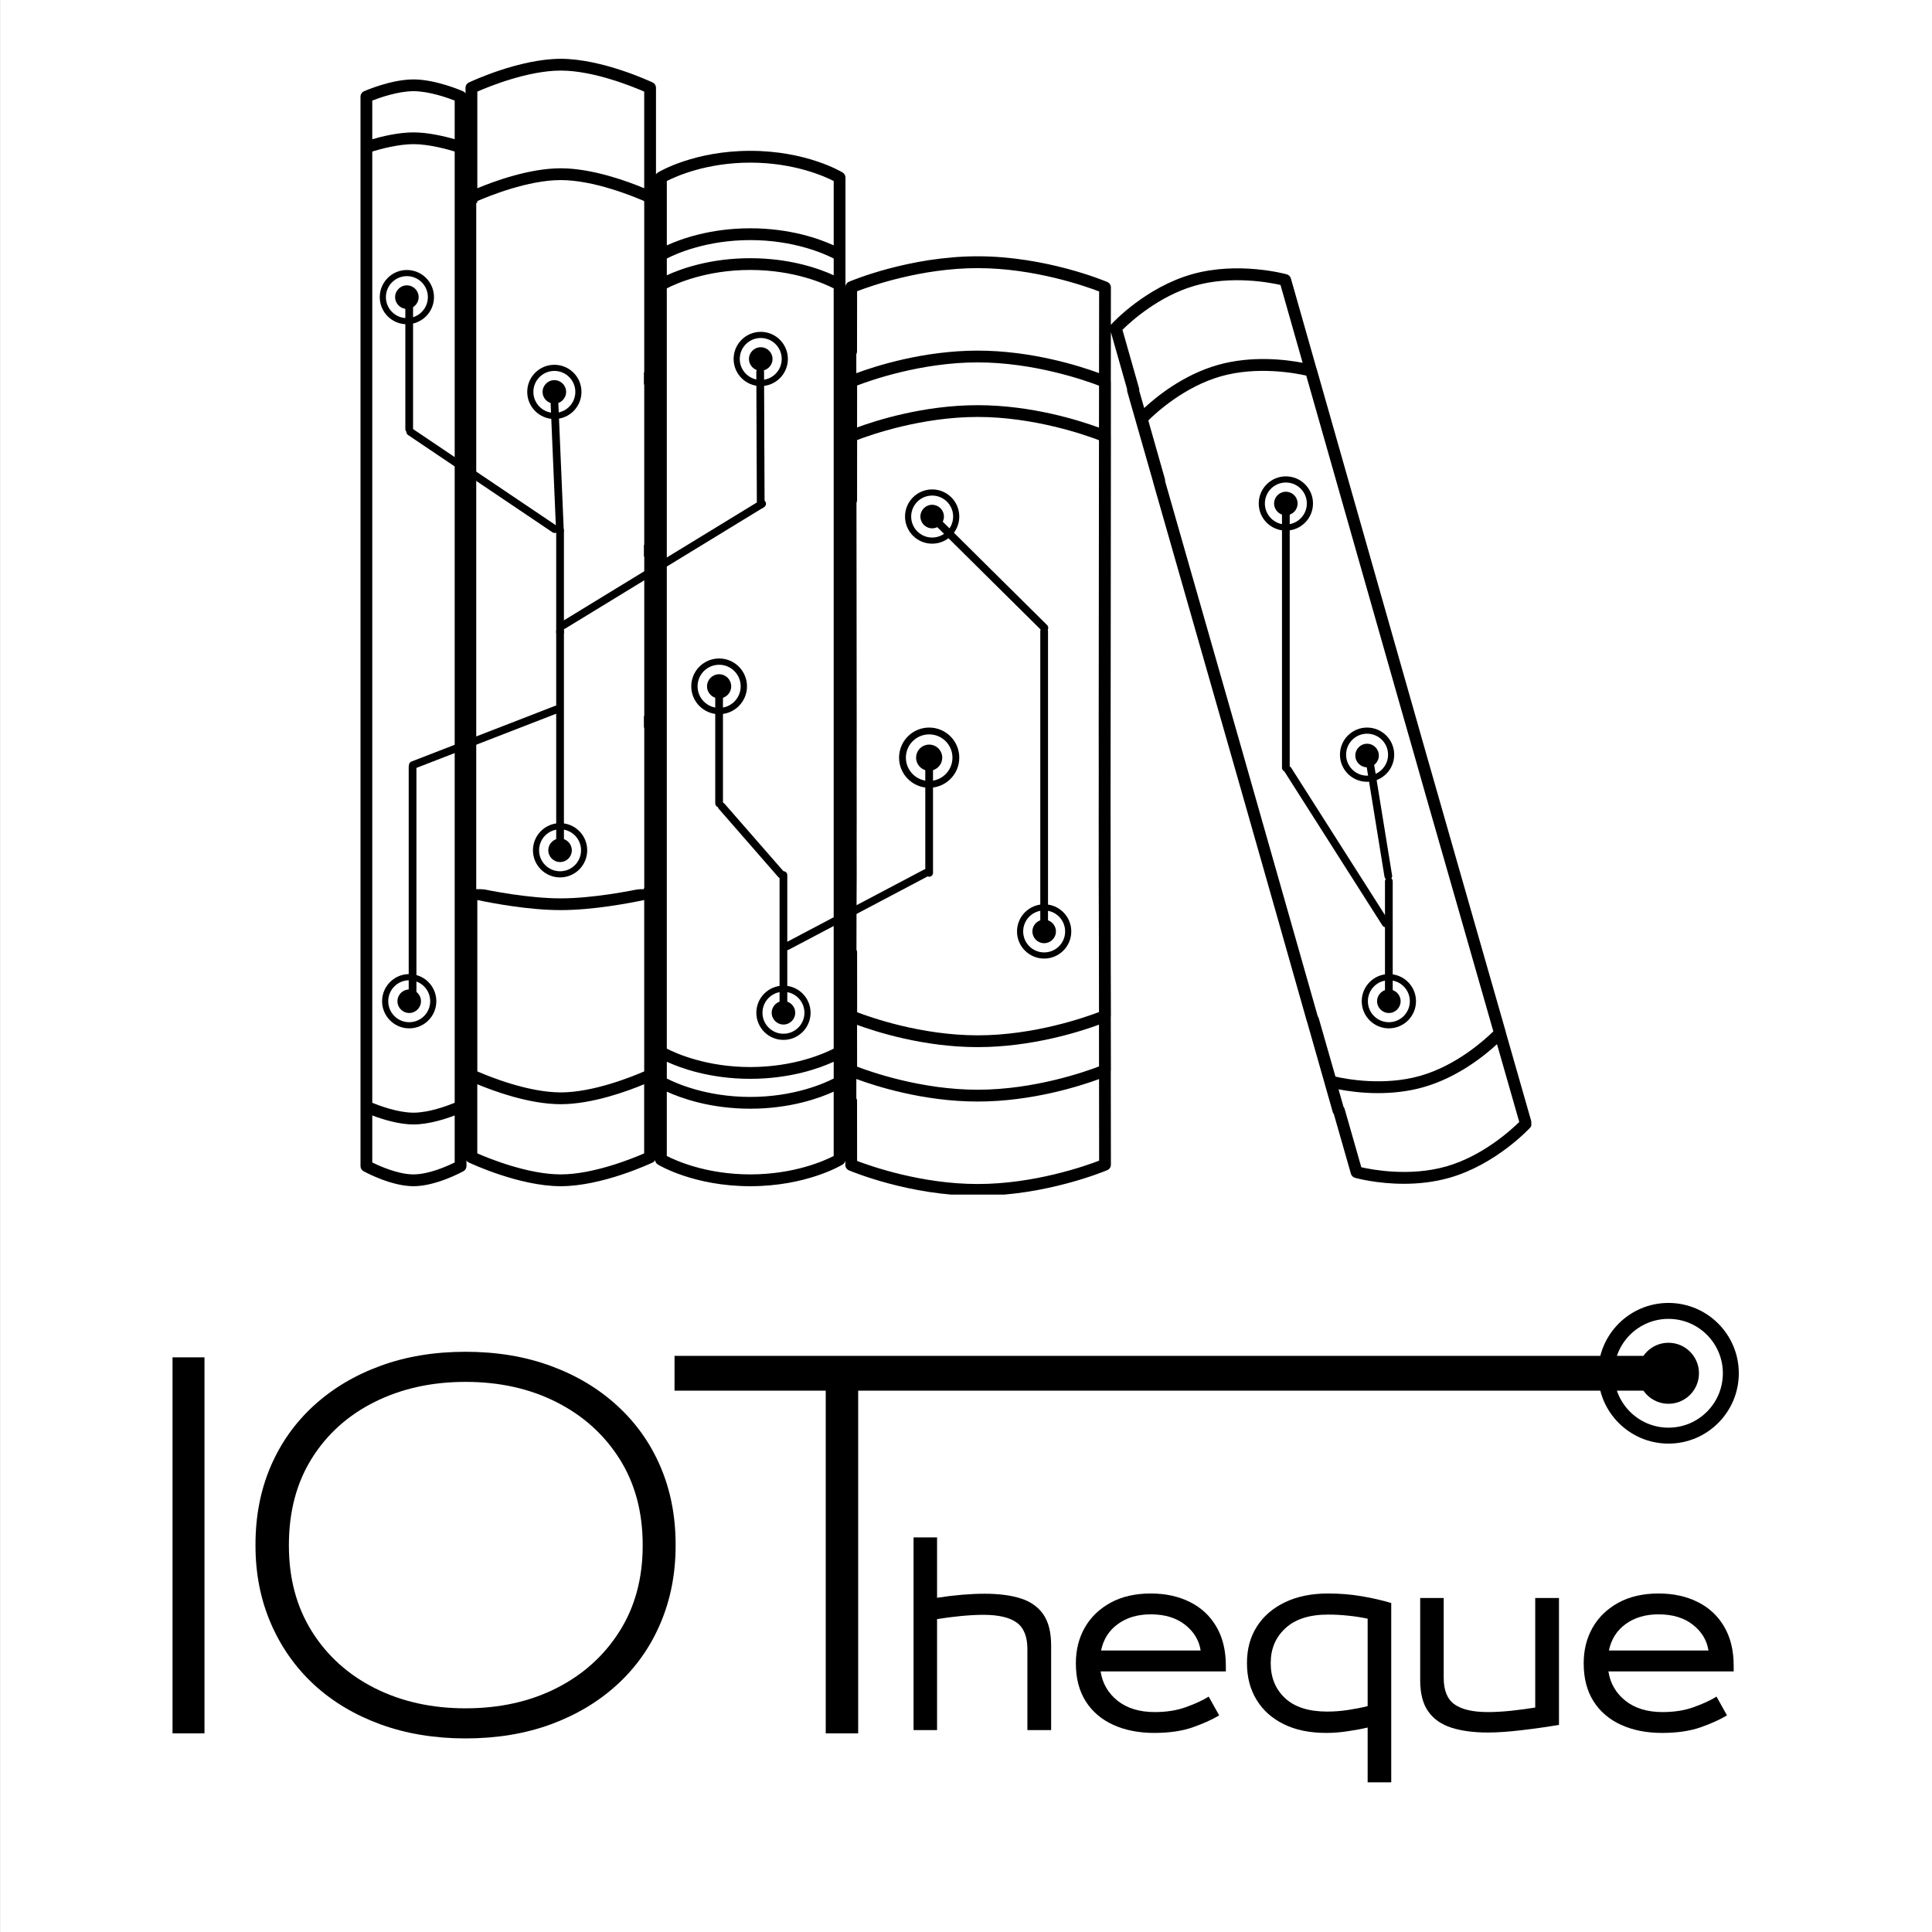 <svg xmlns="http://www.w3.org/2000/svg" xmlns:xlink="http://www.w3.org/1999/xlink" width="500" zoomAndPan="magnify" viewBox="0 0 375 375" height="500" preserveAspectRatio="xMidYMid meet" version="1.0"><defs><g/><clipPath id="14fdfd0cda"><path d="M 0.008 0 L 375 0 L 375 375 L 0.008 375 Z M 0.008 0 " clip-rule="nonzero"/></clipPath><clipPath id="1a9257a599"><path d="M 69.973 11.379 L 297.223 11.379 L 297.223 231.875 L 69.973 231.875 Z M 69.973 11.379 " clip-rule="nonzero"/></clipPath><clipPath id="1471e49234"><path d="M 92.438 39.383 L 124.98 39.383 L 124.98 172.586 L 92.438 172.586 Z M 92.438 39.383 " clip-rule="nonzero"/></clipPath><clipPath id="6fde194c40"><path d="M 264.312 189.07 L 274.844 189.07 L 274.844 199.602 L 264.312 199.602 Z M 264.312 189.07 " clip-rule="nonzero"/></clipPath><clipPath id="9edca6e866"><path d="M 269.578 189.07 C 266.668 189.07 264.312 191.43 264.312 194.336 C 264.312 197.242 266.668 199.602 269.578 199.602 C 272.484 199.602 274.844 197.242 274.844 194.336 C 274.844 191.43 272.484 189.07 269.578 189.07 Z M 269.578 189.07 " clip-rule="nonzero"/></clipPath><clipPath id="d44b73b033"><path d="M 265.504 190.266 L 273.648 190.266 L 273.648 198.41 L 265.504 198.41 Z M 265.504 190.266 " clip-rule="nonzero"/></clipPath><clipPath id="e7595442e4"><path d="M 269.578 190.266 C 267.328 190.266 265.504 192.086 265.504 194.336 C 265.504 196.586 267.328 198.41 269.578 198.41 C 271.824 198.41 273.648 196.586 273.648 194.336 C 273.648 192.086 271.824 190.266 269.578 190.266 Z M 269.578 190.266 " clip-rule="nonzero"/></clipPath><clipPath id="e772a93218"><path d="M 267.293 192.055 L 271.859 192.055 L 271.859 196.621 L 267.293 196.621 Z M 267.293 192.055 " clip-rule="nonzero"/></clipPath><clipPath id="d0eb48c886"><path d="M 269.578 192.055 C 268.316 192.055 267.293 193.074 267.293 194.336 C 267.293 195.598 268.316 196.621 269.578 196.621 C 270.84 196.621 271.859 195.598 271.859 194.336 C 271.859 193.074 270.84 192.055 269.578 192.055 Z M 269.578 192.055 " clip-rule="nonzero"/></clipPath><clipPath id="13afda7b84"><path d="M 244.32 92.461 L 254.852 92.461 L 254.852 102.992 L 244.32 102.992 Z M 244.32 92.461 " clip-rule="nonzero"/></clipPath><clipPath id="a0322bf9b6"><path d="M 249.586 92.461 C 246.676 92.461 244.32 94.82 244.32 97.727 C 244.32 100.637 246.676 102.992 249.586 102.992 C 252.492 102.992 254.852 100.637 254.852 97.727 C 254.852 94.82 252.492 92.461 249.586 92.461 Z M 249.586 92.461 " clip-rule="nonzero"/></clipPath><clipPath id="72f7d703ef"><path d="M 245.512 93.656 L 253.656 93.656 L 253.656 101.801 L 245.512 101.801 Z M 245.512 93.656 " clip-rule="nonzero"/></clipPath><clipPath id="583157751a"><path d="M 249.586 93.656 C 247.336 93.656 245.512 95.477 245.512 97.727 C 245.512 99.977 247.336 101.801 249.586 101.801 C 251.832 101.801 253.656 99.977 253.656 97.727 C 253.656 95.477 251.832 93.656 249.586 93.656 Z M 249.586 93.656 " clip-rule="nonzero"/></clipPath><clipPath id="672f270122"><path d="M 247.301 95.445 L 251.867 95.445 L 251.867 100.012 L 247.301 100.012 Z M 247.301 95.445 " clip-rule="nonzero"/></clipPath><clipPath id="37ef6e60c8"><path d="M 249.586 95.445 C 248.324 95.445 247.301 96.465 247.301 97.727 C 247.301 98.988 248.324 100.012 249.586 100.012 C 250.848 100.012 251.867 98.988 251.867 97.727 C 251.867 96.465 250.848 95.445 249.586 95.445 Z M 249.586 95.445 " clip-rule="nonzero"/></clipPath><clipPath id="7fd48357e0"><path d="M 197.402 175.527 L 207.934 175.527 L 207.934 186.059 L 197.402 186.059 Z M 197.402 175.527 " clip-rule="nonzero"/></clipPath><clipPath id="1f7be8b3fd"><path d="M 202.668 175.527 C 199.762 175.527 197.402 177.883 197.402 180.793 C 197.402 183.699 199.762 186.059 202.668 186.059 C 205.578 186.059 207.934 183.699 207.934 180.793 C 207.934 177.883 205.578 175.527 202.668 175.527 Z M 202.668 175.527 " clip-rule="nonzero"/></clipPath><clipPath id="aa9f2eaa02"><path d="M 198.598 176.719 L 206.742 176.719 L 206.742 184.863 L 198.598 184.863 Z M 198.598 176.719 " clip-rule="nonzero"/></clipPath><clipPath id="dbd2ea0c04"><path d="M 202.668 176.719 C 200.418 176.719 198.598 178.543 198.598 180.793 C 198.598 183.043 200.418 184.863 202.668 184.863 C 204.918 184.863 206.742 183.043 206.742 180.793 C 206.742 178.543 204.918 176.719 202.668 176.719 Z M 202.668 176.719 " clip-rule="nonzero"/></clipPath><clipPath id="b8e8c45510"><path d="M 200.387 178.508 L 204.953 178.508 L 204.953 183.074 L 200.387 183.074 Z M 200.387 178.508 " clip-rule="nonzero"/></clipPath><clipPath id="a03269e0bf"><path d="M 202.668 178.508 C 201.406 178.508 200.387 179.531 200.387 180.793 C 200.387 182.055 201.406 183.074 202.668 183.074 C 203.93 183.074 204.953 182.055 204.953 180.793 C 204.953 179.531 203.93 178.508 202.668 178.508 Z M 202.668 178.508 " clip-rule="nonzero"/></clipPath><clipPath id="02697df8dd"><path d="M 142.395 64.41 L 152.926 64.41 L 152.926 74.941 L 142.395 74.941 Z M 142.395 64.41 " clip-rule="nonzero"/></clipPath><clipPath id="6a094ea24a"><path d="M 147.66 64.41 C 144.754 64.41 142.395 66.77 142.395 69.676 C 142.395 72.582 144.754 74.941 147.66 74.941 C 150.566 74.941 152.926 72.582 152.926 69.676 C 152.926 66.77 150.566 64.41 147.66 64.41 Z M 147.66 64.41 " clip-rule="nonzero"/></clipPath><clipPath id="3359e5b502"><path d="M 143.586 65.605 L 151.73 65.605 L 151.73 73.75 L 143.586 73.75 Z M 143.586 65.605 " clip-rule="nonzero"/></clipPath><clipPath id="a23f7bee51"><path d="M 147.66 65.605 C 145.41 65.605 143.586 67.426 143.586 69.676 C 143.586 71.926 145.41 73.75 147.66 73.75 C 149.91 73.75 151.73 71.926 151.73 69.676 C 151.73 67.426 149.91 65.605 147.66 65.605 Z M 147.66 65.605 " clip-rule="nonzero"/></clipPath><clipPath id="eb636d34d5"><path d="M 145.375 67.395 L 149.945 67.395 L 149.945 71.961 L 145.375 71.961 Z M 145.375 67.395 " clip-rule="nonzero"/></clipPath><clipPath id="343ce9e630"><path d="M 147.66 67.395 C 146.398 67.395 145.375 68.414 145.375 69.676 C 145.375 70.938 146.398 71.961 147.66 71.961 C 148.922 71.961 149.945 70.938 149.945 69.676 C 149.945 68.414 148.922 67.395 147.66 67.395 Z M 147.66 67.395 " clip-rule="nonzero"/></clipPath><clipPath id="b1a232bd47"><path d="M 146.805 191.312 L 157.332 191.312 L 157.332 201.844 L 146.805 201.844 Z M 146.805 191.312 " clip-rule="nonzero"/></clipPath><clipPath id="d062ad55db"><path d="M 152.066 191.312 C 149.16 191.312 146.805 193.672 146.805 196.578 C 146.805 199.484 149.16 201.844 152.066 201.844 C 154.977 201.844 157.332 199.484 157.332 196.578 C 157.332 193.672 154.977 191.312 152.066 191.312 Z M 152.066 191.312 " clip-rule="nonzero"/></clipPath><clipPath id="457328f2de"><path d="M 147.996 192.504 L 156.141 192.504 L 156.141 200.648 L 147.996 200.648 Z M 147.996 192.504 " clip-rule="nonzero"/></clipPath><clipPath id="964fb186ad"><path d="M 152.066 192.504 C 149.82 192.504 147.996 194.328 147.996 196.578 C 147.996 198.828 149.82 200.648 152.066 200.648 C 154.316 200.648 156.141 198.828 156.141 196.578 C 156.141 194.328 154.316 192.504 152.066 192.504 Z M 152.066 192.504 " clip-rule="nonzero"/></clipPath><clipPath id="209d29aae1"><path d="M 149.785 194.293 L 154.352 194.293 L 154.352 198.863 L 149.785 198.863 Z M 149.785 194.293 " clip-rule="nonzero"/></clipPath><clipPath id="0f99a50194"><path d="M 152.066 194.293 C 150.809 194.293 149.785 195.316 149.785 196.578 C 149.785 197.84 150.809 198.863 152.066 198.863 C 153.328 198.863 154.352 197.84 154.352 196.578 C 154.352 195.316 153.328 194.293 152.066 194.293 Z M 152.066 194.293 " clip-rule="nonzero"/></clipPath><clipPath id="48543f20c1"><path d="M 134.172 127.809 L 144.992 127.809 L 144.992 138.625 L 134.172 138.625 Z M 134.172 127.809 " clip-rule="nonzero"/></clipPath><clipPath id="b5eac5f6fa"><path d="M 139.582 127.809 C 136.594 127.809 134.172 130.23 134.172 133.219 C 134.172 136.203 136.594 138.625 139.582 138.625 C 142.57 138.625 144.992 136.203 144.992 133.219 C 144.992 130.23 142.57 127.809 139.582 127.809 Z M 139.582 127.809 " clip-rule="nonzero"/></clipPath><clipPath id="b90b39733e"><path d="M 135.398 129.031 L 143.766 129.031 L 143.766 137.402 L 135.398 137.402 Z M 135.398 129.031 " clip-rule="nonzero"/></clipPath><clipPath id="1a82a2f816"><path d="M 139.582 129.031 C 137.27 129.031 135.398 130.906 135.398 133.219 C 135.398 135.527 137.27 137.402 139.582 137.402 C 141.891 137.402 143.766 135.527 143.766 133.219 C 143.766 130.906 141.891 129.031 139.582 129.031 Z M 139.582 129.031 " clip-rule="nonzero"/></clipPath><clipPath id="f2dc1a3f63"><path d="M 137.234 130.871 L 141.926 130.871 L 141.926 135.562 L 137.234 135.562 Z M 137.234 130.871 " clip-rule="nonzero"/></clipPath><clipPath id="31c79baaf1"><path d="M 139.582 130.871 C 138.285 130.871 137.234 131.922 137.234 133.219 C 137.234 134.512 138.285 135.562 139.582 135.562 C 140.875 135.562 141.926 134.512 141.926 133.219 C 141.926 131.922 140.875 130.871 139.582 130.871 Z M 139.582 130.871 " clip-rule="nonzero"/></clipPath><clipPath id="a3f0bb38f3"><path d="M 103.445 159.773 L 113.977 159.773 L 113.977 170.305 L 103.445 170.305 Z M 103.445 159.773 " clip-rule="nonzero"/></clipPath><clipPath id="315bdc1ba8"><path d="M 108.711 159.773 C 105.801 159.773 103.445 162.133 103.445 165.039 C 103.445 167.945 105.801 170.305 108.711 170.305 C 111.617 170.305 113.977 167.945 113.977 165.039 C 113.977 162.133 111.617 159.773 108.711 159.773 Z M 108.711 159.773 " clip-rule="nonzero"/></clipPath><clipPath id="2affd4e895"><path d="M 104.637 160.969 L 112.781 160.969 L 112.781 169.113 L 104.637 169.113 Z M 104.637 160.969 " clip-rule="nonzero"/></clipPath><clipPath id="b72b2d541d"><path d="M 108.711 160.969 C 106.461 160.969 104.637 162.789 104.637 165.039 C 104.637 167.289 106.461 169.113 108.711 169.113 C 110.961 169.113 112.781 167.289 112.781 165.039 C 112.781 162.789 110.961 160.969 108.711 160.969 Z M 108.711 160.969 " clip-rule="nonzero"/></clipPath><clipPath id="15d3986bd1"><path d="M 106.426 162.754 L 110.992 162.754 L 110.992 167.324 L 106.426 167.324 Z M 106.426 162.754 " clip-rule="nonzero"/></clipPath><clipPath id="1ee4abefdf"><path d="M 108.711 162.754 C 107.449 162.754 106.426 163.777 106.426 165.039 C 106.426 166.301 107.449 167.324 108.711 167.324 C 109.973 167.324 110.992 166.301 110.992 165.039 C 110.992 163.777 109.973 162.754 108.711 162.754 Z M 108.711 162.754 " clip-rule="nonzero"/></clipPath><clipPath id="7c41b5b7f4"><path d="M 73.711 52.406 L 84.238 52.406 L 84.238 62.938 L 73.711 62.938 Z M 73.711 52.406 " clip-rule="nonzero"/></clipPath><clipPath id="6919bb60bb"><path d="M 78.973 52.406 C 76.066 52.406 73.711 54.766 73.711 57.672 C 73.711 60.578 76.066 62.938 78.973 62.938 C 81.883 62.938 84.238 60.578 84.238 57.672 C 84.238 54.766 81.883 52.406 78.973 52.406 Z M 78.973 52.406 " clip-rule="nonzero"/></clipPath><clipPath id="157b654fba"><path d="M 74.902 53.598 L 83.047 53.598 L 83.047 61.746 L 74.902 61.746 Z M 74.902 53.598 " clip-rule="nonzero"/></clipPath><clipPath id="6fb242917f"><path d="M 78.973 53.598 C 76.727 53.598 74.902 55.422 74.902 57.672 C 74.902 59.922 76.727 61.746 78.973 61.746 C 81.223 61.746 83.047 59.922 83.047 57.672 C 83.047 55.422 81.223 53.598 78.973 53.598 Z M 78.973 53.598 " clip-rule="nonzero"/></clipPath><clipPath id="255dfeea4c"><path d="M 76.691 55.387 L 81.258 55.387 L 81.258 59.957 L 76.691 59.957 Z M 76.691 55.387 " clip-rule="nonzero"/></clipPath><clipPath id="7d1d8e433a"><path d="M 78.973 55.387 C 77.715 55.387 76.691 56.41 76.691 57.672 C 76.691 58.934 77.715 59.957 78.973 59.957 C 80.234 59.957 81.258 58.934 81.258 57.672 C 81.258 56.41 80.234 55.387 78.973 55.387 Z M 78.973 55.387 " clip-rule="nonzero"/></clipPath><clipPath id="c287e5b399"><path d="M 174.508 141.219 L 186.195 141.219 L 186.195 152.906 L 174.508 152.906 Z M 174.508 141.219 " clip-rule="nonzero"/></clipPath><clipPath id="8817dc1464"><path d="M 180.352 141.219 C 177.125 141.219 174.508 143.832 174.508 147.062 C 174.508 150.289 177.125 152.906 180.352 152.906 C 183.578 152.906 186.195 150.289 186.195 147.062 C 186.195 143.832 183.578 141.219 180.352 141.219 Z M 180.352 141.219 " clip-rule="nonzero"/></clipPath><clipPath id="678aac97a1"><path d="M 175.832 142.543 L 184.871 142.543 L 184.871 151.582 L 175.832 151.582 Z M 175.832 142.543 " clip-rule="nonzero"/></clipPath><clipPath id="97ad27c7e8"><path d="M 180.352 142.543 C 177.855 142.543 175.832 144.566 175.832 147.062 C 175.832 149.559 177.855 151.582 180.352 151.582 C 182.848 151.582 184.871 149.559 184.871 147.062 C 184.871 144.566 182.848 142.543 180.352 142.543 Z M 180.352 142.543 " clip-rule="nonzero"/></clipPath><clipPath id="cf137fef0b"><path d="M 177.816 144.527 L 182.887 144.527 L 182.887 149.598 L 177.816 149.598 Z M 177.816 144.527 " clip-rule="nonzero"/></clipPath><clipPath id="3a99091594"><path d="M 180.352 144.527 C 178.953 144.527 177.816 145.66 177.816 147.062 C 177.816 148.461 178.953 149.598 180.352 149.598 C 181.75 149.598 182.887 148.461 182.887 147.062 C 182.887 145.66 181.75 144.527 180.352 144.527 Z M 180.352 144.527 " clip-rule="nonzero"/></clipPath><clipPath id="44bbbb5005"><path d="M 102.336 70.805 L 112.863 70.805 L 112.863 81.332 L 102.336 81.332 Z M 102.336 70.805 " clip-rule="nonzero"/></clipPath><clipPath id="c4eb5ead2a"><path d="M 107.602 70.805 C 104.691 70.805 102.336 73.16 102.336 76.066 C 102.336 78.977 104.691 81.332 107.602 81.332 C 110.508 81.332 112.863 78.977 112.863 76.066 C 112.863 73.16 110.508 70.805 107.602 70.805 Z M 107.602 70.805 " clip-rule="nonzero"/></clipPath><clipPath id="05d2b5b370"><path d="M 103.527 71.996 L 111.672 71.996 L 111.672 80.141 L 103.527 80.141 Z M 103.527 71.996 " clip-rule="nonzero"/></clipPath><clipPath id="36cc880d3d"><path d="M 107.602 71.996 C 105.352 71.996 103.527 73.82 103.527 76.066 C 103.527 78.316 105.352 80.141 107.602 80.141 C 109.848 80.141 111.672 78.316 111.672 76.066 C 111.672 73.82 109.848 71.996 107.602 71.996 Z M 107.602 71.996 " clip-rule="nonzero"/></clipPath><clipPath id="2134864b27"><path d="M 105.316 73.785 L 109.883 73.785 L 109.883 78.352 L 105.316 78.352 Z M 105.316 73.785 " clip-rule="nonzero"/></clipPath><clipPath id="83db824b5e"><path d="M 107.602 73.785 C 106.34 73.785 105.316 74.809 105.316 76.066 C 105.316 77.328 106.34 78.352 107.602 78.352 C 108.859 78.352 109.883 77.328 109.883 76.066 C 109.883 74.809 108.859 73.785 107.602 73.785 Z M 107.602 73.785 " clip-rule="nonzero"/></clipPath><clipPath id="f075611214"><path d="M 74.164 189.07 L 84.691 189.07 L 84.691 199.602 L 74.164 199.602 Z M 74.164 189.07 " clip-rule="nonzero"/></clipPath><clipPath id="9e78066ed1"><path d="M 79.426 189.07 C 76.52 189.07 74.164 191.43 74.164 194.336 C 74.164 197.242 76.52 199.602 79.426 199.602 C 82.336 199.602 84.691 197.242 84.691 194.336 C 84.691 191.43 82.336 189.07 79.426 189.07 Z M 79.426 189.07 " clip-rule="nonzero"/></clipPath><clipPath id="5a4ec5cd6f"><path d="M 75.355 190.266 L 83.5 190.266 L 83.5 198.41 L 75.355 198.41 Z M 75.355 190.266 " clip-rule="nonzero"/></clipPath><clipPath id="ff45d78ad7"><path d="M 79.426 190.266 C 77.18 190.266 75.355 192.086 75.355 194.336 C 75.355 196.586 77.18 198.41 79.426 198.41 C 81.676 198.41 83.5 196.586 83.5 194.336 C 83.5 192.086 81.676 190.266 79.426 190.266 Z M 79.426 190.266 " clip-rule="nonzero"/></clipPath><clipPath id="2274f07c50"><path d="M 77.145 192.055 L 81.711 192.055 L 81.711 196.621 L 77.145 196.621 Z M 77.145 192.055 " clip-rule="nonzero"/></clipPath><clipPath id="cf9a54b54c"><path d="M 79.426 192.055 C 78.168 192.055 77.145 193.074 77.145 194.336 C 77.145 195.598 78.168 196.621 79.426 196.621 C 80.688 196.621 81.711 195.598 81.711 194.336 C 81.711 193.074 80.688 192.055 79.426 192.055 Z M 79.426 192.055 " clip-rule="nonzero"/></clipPath><clipPath id="d53d69b533"><path d="M 175.664 94.996 L 186.195 94.996 L 186.195 105.527 L 175.664 105.527 Z M 175.664 94.996 " clip-rule="nonzero"/></clipPath><clipPath id="bc47f745ff"><path d="M 180.93 94.996 C 178.023 94.996 175.664 97.355 175.664 100.262 C 175.664 103.172 178.023 105.527 180.93 105.527 C 183.84 105.527 186.195 103.172 186.195 100.262 C 186.195 97.355 183.84 94.996 180.93 94.996 Z M 180.93 94.996 " clip-rule="nonzero"/></clipPath><clipPath id="4c2e21f0e6"><path d="M 176.859 96.191 L 185.004 96.191 L 185.004 104.336 L 176.859 104.336 Z M 176.859 96.191 " clip-rule="nonzero"/></clipPath><clipPath id="382f7aa0fe"><path d="M 180.93 96.191 C 178.68 96.191 176.859 98.012 176.859 100.262 C 176.859 102.512 178.68 104.336 180.93 104.336 C 183.18 104.336 185.004 102.512 185.004 100.262 C 185.004 98.012 183.18 96.191 180.93 96.191 Z M 180.93 96.191 " clip-rule="nonzero"/></clipPath><clipPath id="5f913051c1"><path d="M 178.648 97.98 L 183.215 97.98 L 183.215 102.547 L 178.648 102.547 Z M 178.648 97.98 " clip-rule="nonzero"/></clipPath><clipPath id="1e6fac26ad"><path d="M 180.93 97.98 C 179.668 97.98 178.648 99 178.648 100.262 C 178.648 101.523 179.668 102.547 180.93 102.547 C 182.191 102.547 183.215 101.523 183.215 100.262 C 183.215 99 182.191 97.98 180.93 97.98 Z M 180.93 97.98 " clip-rule="nonzero"/></clipPath><clipPath id="38373001fe"><path d="M 310.199 252.898 L 337.5 252.898 L 337.5 280.203 L 310.199 280.203 Z M 310.199 252.898 " clip-rule="nonzero"/></clipPath><clipPath id="d978701a8b"><path d="M 323.848 252.898 C 316.309 252.898 310.199 259.012 310.199 266.551 C 310.199 274.09 316.309 280.203 323.848 280.203 C 331.387 280.203 337.5 274.09 337.5 266.551 C 337.5 259.012 331.387 252.898 323.848 252.898 Z M 323.848 252.898 " clip-rule="nonzero"/></clipPath><clipPath id="a98f5e1814"><path d="M 313.289 255.992 L 334.406 255.992 L 334.406 277.109 L 313.289 277.109 Z M 313.289 255.992 " clip-rule="nonzero"/></clipPath><clipPath id="f9d53dace1"><path d="M 323.848 255.992 C 318.02 255.992 313.289 260.719 313.289 266.551 C 313.289 272.383 318.02 277.109 323.848 277.109 C 329.68 277.109 334.406 272.383 334.406 266.551 C 334.406 260.719 329.68 255.992 323.848 255.992 Z M 323.848 255.992 " clip-rule="nonzero"/></clipPath><clipPath id="44df464199"><path d="M 317.93 260.629 L 329.77 260.629 L 329.77 272.473 L 317.93 272.473 Z M 317.93 260.629 " clip-rule="nonzero"/></clipPath><clipPath id="aa1a62bf7f"><path d="M 323.848 260.629 C 320.578 260.629 317.93 263.281 317.93 266.551 C 317.93 269.82 320.578 272.473 323.848 272.473 C 327.117 272.473 329.77 269.82 329.77 266.551 C 329.77 263.281 327.117 260.629 323.848 260.629 Z M 323.848 260.629 " clip-rule="nonzero"/></clipPath><clipPath id="b327ec2485"><path d="M 260.086 141.219 L 270.613 141.219 L 270.613 151.746 L 260.086 151.746 Z M 260.086 141.219 " clip-rule="nonzero"/></clipPath><clipPath id="1361f060d1"><path d="M 265.352 141.219 C 262.441 141.219 260.086 143.574 260.086 146.484 C 260.086 149.391 262.441 151.746 265.352 151.746 C 268.258 151.746 270.613 149.391 270.613 146.484 C 270.613 143.574 268.258 141.219 265.352 141.219 Z M 265.352 141.219 " clip-rule="nonzero"/></clipPath><clipPath id="94461c7903"><path d="M 261.277 142.41 L 269.422 142.41 L 269.422 150.555 L 261.277 150.555 Z M 261.277 142.41 " clip-rule="nonzero"/></clipPath><clipPath id="b1070cf9b7"><path d="M 265.352 142.41 C 263.102 142.41 261.277 144.234 261.277 146.484 C 261.277 148.73 263.102 150.555 265.352 150.555 C 267.598 150.555 269.422 148.73 269.422 146.484 C 269.422 144.234 267.598 142.41 265.352 142.41 Z M 265.352 142.41 " clip-rule="nonzero"/></clipPath><clipPath id="c93e8753ed"><path d="M 263.066 144.359 L 267.633 144.359 L 267.633 148.93 L 263.066 148.93 Z M 263.066 144.359 " clip-rule="nonzero"/></clipPath><clipPath id="6b458d3532"><path d="M 265.352 144.359 C 264.09 144.359 263.066 145.383 263.066 146.645 C 263.066 147.906 264.09 148.93 265.352 148.93 C 266.609 148.93 267.633 147.906 267.633 146.645 C 267.633 145.383 266.609 144.359 265.352 144.359 Z M 265.352 144.359 " clip-rule="nonzero"/></clipPath></defs><rect x="-37.5" width="450" fill="#ffffff" y="-37.5" height="450" fill-opacity="1"/><rect x="-37.5" width="450" fill="#000000" y="-37.5" height="450" fill-opacity="1"/><g clip-path="url(#14fdfd0cda)"><path fill="#ffffff" d="M 0.008 0 L 375.008 0 L 375.008 375 L 0.008 375 Z M 0.008 0 " fill-opacity="1" fill-rule="nonzero"/></g><g clip-path="url(#1a9257a599)"><path fill="#000000" d="M 292.254 200.277 C 292.25 200.246 292.25 200.215 292.242 200.184 L 285.559 176.855 L 276.469 145.066 L 255.578 71.641 C 255.566 71.605 255.551 71.574 255.535 71.543 L 250.559 54.039 C 250.449 53.656 250.148 53.355 249.766 53.246 C 249.383 53.145 240.297 50.684 231.32 53.242 C 222.332 55.809 216.004 62.617 215.742 62.91 C 215.691 62.965 215.656 63.023 215.617 63.086 L 215.625 55.789 C 215.625 55.332 215.352 54.918 214.93 54.734 C 214.449 54.531 203.016 49.746 189.777 49.746 C 176.539 49.746 165.254 54.488 164.773 54.688 C 164.41 54.844 164.172 55.176 164.105 55.559 L 164.105 34.461 C 164.105 34.062 163.898 33.691 163.555 33.484 C 163.273 33.312 156.516 29.277 145.625 29.277 C 134.734 29.277 127.973 33.312 127.691 33.484 C 127.539 33.574 127.418 33.707 127.328 33.852 L 127.328 17.039 C 127.328 16.598 127.074 16.191 126.676 16.008 C 126.273 15.82 116.871 11.414 108.844 11.414 C 100.812 11.414 91.41 15.82 91.016 16.008 C 90.613 16.195 90.359 16.598 90.359 17.039 L 90.359 18.133 C 90.242 17.949 90.07 17.797 89.859 17.707 C 89.645 17.617 84.594 15.414 80.258 15.414 C 75.918 15.414 70.867 17.617 70.656 17.711 C 70.242 17.895 69.973 18.301 69.973 18.758 L 69.973 226.332 C 69.973 226.746 70.199 227.125 70.562 227.332 C 70.777 227.449 75.863 230.242 80.258 230.242 C 84.648 230.242 89.738 227.449 89.949 227.332 C 90.312 227.129 90.543 226.746 90.543 226.332 L 90.543 225.234 C 90.656 225.414 90.812 225.559 91.016 225.648 C 91.41 225.836 100.812 230.242 108.844 230.242 C 116.871 230.242 126.273 225.836 126.668 225.648 C 126.879 225.547 127.047 225.391 127.16 225.199 C 127.203 225.539 127.391 225.852 127.691 226.035 C 127.973 226.207 134.738 230.242 145.625 230.242 C 156.516 230.242 163.273 226.207 163.555 226.035 C 163.832 225.867 164.02 225.586 164.078 225.27 L 164.078 226.113 C 164.078 226.57 164.352 226.98 164.773 227.164 C 165.254 227.363 176.539 232.105 189.777 232.105 C 203.016 232.105 214.453 227.32 214.93 227.121 C 215.352 226.941 215.625 226.527 215.625 226.066 L 215.605 207.891 C 215.609 207.848 215.625 207.809 215.625 207.766 L 215.605 197.406 C 215.617 197.34 215.625 197.273 215.625 197.203 L 215.586 183.527 L 215.586 183.492 L 215.559 155.371 L 215.629 84.68 C 215.629 84.656 215.621 84.633 215.621 84.609 L 215.629 74.094 C 215.629 74.055 215.617 74.012 215.609 73.973 L 215.621 64.461 L 218.77 75.539 C 218.75 75.699 218.762 75.859 218.805 76.012 L 223.805 93.496 C 223.812 93.531 223.812 93.574 223.824 93.609 L 241.59 155.758 L 247.898 177.926 L 253.672 198.281 C 253.68 198.32 253.703 198.352 253.719 198.387 L 258.695 215.879 C 258.73 216.016 258.809 216.137 258.898 216.246 L 262.211 227.828 C 262.32 228.207 262.621 228.504 263 228.613 C 263.25 228.68 267.23 229.773 272.488 229.773 C 275.211 229.773 278.273 229.48 281.332 228.609 C 290.32 226.043 296.734 219.164 297.004 218.875 C 297.273 218.578 297.371 218.168 297.262 217.781 Z M 213.34 225.289 C 210.668 226.312 200.727 229.816 189.773 229.816 C 178.828 229.816 169.008 226.348 166.363 225.336 L 166.352 213.656 C 166.352 213.477 166.297 213.309 166.211 213.16 L 166.215 209.43 C 169.711 210.73 179.105 213.809 189.777 213.809 C 200.301 213.809 209.68 210.789 213.324 209.449 Z M 108.844 13.699 C 115.199 13.699 122.797 16.801 125.039 17.781 L 125.039 36.539 C 121.941 35.242 114.988 32.664 108.844 32.664 C 102.695 32.664 95.742 35.246 92.648 36.539 L 92.648 17.781 C 94.887 16.797 102.477 13.699 108.844 13.699 Z M 161.82 209.34 C 160.051 210.25 154.137 212.914 145.625 212.914 C 137.113 212.914 131.191 210.25 129.43 209.34 L 129.43 206.086 C 132.125 207.32 137.812 209.398 145.625 209.398 C 153.441 209.398 159.125 207.32 161.82 206.086 Z M 161.82 53.43 C 159.129 52.191 153.441 50.117 145.625 50.117 C 137.809 50.117 132.121 52.191 129.43 53.43 L 129.43 50.176 C 131.199 49.266 137.113 46.602 145.625 46.602 C 154.137 46.602 160.051 49.266 161.82 50.176 Z M 129.426 55.973 C 131.184 55.062 137.078 52.398 145.621 52.398 C 154.133 52.398 160.047 55.062 161.816 55.973 L 161.816 203.539 C 160.055 204.449 154.168 207.113 145.621 207.113 C 137.109 207.113 131.188 204.449 129.426 203.539 Z M 161.82 35.137 L 161.82 47.629 C 159.129 46.391 153.441 44.312 145.625 44.312 C 137.809 44.312 132.121 46.391 129.43 47.629 L 129.43 35.137 C 131.199 34.23 137.113 31.566 145.625 31.566 C 154.137 31.566 160.051 34.23 161.82 35.137 Z M 125.039 207.957 C 122.797 208.941 115.195 212.035 108.844 212.035 C 102.488 212.035 94.887 208.934 92.648 207.957 L 92.648 174.695 C 95.598 175.316 102.648 176.652 108.844 176.652 C 115.035 176.652 122.086 175.316 125.039 174.695 Z M 92.641 39.031 C 94.883 38.055 102.484 34.953 108.836 34.953 C 115.188 34.953 122.793 38.055 125.031 39.031 L 125.031 72.293 C 122.082 71.672 115.031 70.336 108.836 70.336 C 102.645 70.336 95.594 71.672 92.641 72.293 Z M 92.641 108.043 L 125.039 108.043 L 125.039 138.945 L 92.641 138.945 Z M 125.039 105.758 L 92.641 105.758 L 92.641 74.633 C 95.148 74.09 102.566 72.617 108.836 72.617 C 115.105 72.617 122.527 74.09 125.031 74.633 L 125.031 105.758 Z M 92.641 141.23 L 125.039 141.23 L 125.039 172.355 C 122.531 172.898 115.113 174.371 108.844 174.371 C 102.57 174.371 95.152 172.898 92.648 172.355 L 92.648 141.23 Z M 92.641 223.871 L 92.641 210.449 C 95.738 211.746 102.691 214.324 108.836 214.324 C 114.984 214.324 121.938 211.742 125.031 210.449 L 125.031 223.871 C 122.785 224.852 115.188 227.949 108.836 227.949 C 102.484 227.949 94.887 224.852 92.641 223.871 Z M 129.426 211.887 C 132.121 213.121 137.809 215.199 145.621 215.199 C 153.438 215.199 159.117 213.121 161.816 211.887 L 161.816 224.375 C 160.055 225.285 154.168 227.949 145.621 227.949 C 137.109 227.949 131.188 225.285 129.426 224.375 Z M 166.207 68.762 C 166.297 68.598 166.348 68.41 166.348 68.211 L 166.363 56.527 C 169.004 55.508 178.828 52.043 189.773 52.043 C 200.727 52.043 210.668 55.547 213.34 56.57 L 213.32 72.418 C 209.672 71.074 200.297 68.055 189.773 68.055 C 179.105 68.055 169.711 71.133 166.211 72.434 Z M 166.238 184.359 L 166.25 177.359 L 166.285 169.816 L 166.277 162.727 L 166.285 159.227 L 166.277 150.078 L 166.285 140.926 L 166.242 97.574 C 166.312 97.43 166.355 97.266 166.355 97.09 L 166.367 85.41 C 169.008 84.395 178.832 80.93 189.777 80.93 C 200.695 80.93 210.605 84.41 213.312 85.441 L 213.258 140.93 L 213.266 150.078 L 213.258 159.227 L 213.262 163.117 L 213.258 169.816 L 213.297 183.141 L 213.301 184.637 L 213.316 196.438 C 210.609 197.473 200.699 200.957 189.781 200.957 C 178.836 200.957 169.016 197.488 166.371 196.473 L 166.363 184.793 C 166.352 184.641 166.309 184.496 166.238 184.359 Z M 213.312 83 C 209.656 81.66 200.289 78.645 189.773 78.645 C 179.246 78.645 169.957 81.641 166.355 82.969 L 166.367 74.828 C 169.008 73.809 178.832 70.34 189.777 70.34 C 200.707 70.34 210.633 73.832 213.324 74.863 Z M 189.773 203.246 C 200.289 203.246 209.656 200.234 213.312 198.887 L 213.32 206.992 C 210.633 208.027 200.707 211.516 189.773 211.516 C 178.828 211.516 169.008 208.047 166.363 207.035 L 166.352 198.922 C 169.957 200.25 179.242 203.246 189.773 203.246 Z M 80.258 17.699 C 83.246 17.699 86.789 18.949 88.254 19.52 L 88.254 27.023 C 86.402 26.492 83.164 25.695 80.258 25.695 C 77.348 25.695 74.109 26.484 72.258 27.023 L 72.258 19.52 C 73.723 18.953 77.27 17.699 80.258 17.699 Z M 88.254 29.41 L 88.254 214.051 C 86.805 214.645 83.246 215.969 80.258 215.969 C 77.266 215.969 73.711 214.645 72.258 214.051 L 72.258 29.41 C 73.781 28.945 77.289 27.98 80.258 27.98 C 83.227 27.98 86.734 28.945 88.254 29.41 Z M 72.258 225.629 L 72.258 216.508 C 74.141 217.223 77.359 218.254 80.258 218.254 C 83.156 218.254 86.371 217.227 88.254 216.508 L 88.254 225.629 C 86.863 226.32 83.27 227.949 80.258 227.949 C 77.25 227.949 73.652 226.32 72.258 225.629 Z M 280.711 226.406 C 273.637 228.426 266.344 227.043 264.23 226.562 L 260.988 215.223 C 260.945 215.078 260.875 214.949 260.777 214.84 L 259.809 211.438 C 261.504 211.766 264.246 212.176 267.469 212.176 C 270.191 212.176 273.254 211.887 276.32 211.012 C 282.949 209.121 288.172 204.887 290.566 202.676 L 294.887 217.773 C 293.328 219.309 287.809 224.379 280.711 226.406 Z M 248.543 55.309 L 252.84 70.418 C 249.633 69.801 242.961 68.957 236.34 70.848 C 229.641 72.758 224.422 77.027 222.086 79.199 L 221.121 75.828 C 221.145 75.672 221.137 75.512 221.09 75.359 L 217.867 64.016 C 219.406 62.488 224.871 57.469 231.949 55.449 C 239.023 53.434 246.402 54.824 248.543 55.309 Z M 255.965 197.629 C 255.926 197.496 255.859 197.379 255.777 197.273 L 240.984 145.301 L 226.141 93.387 C 226.156 93.246 226.152 93.098 226.105 92.953 L 222.883 81.613 C 224.422 80.086 229.887 75.066 236.961 73.047 C 244.023 71.035 251.391 72.418 253.543 72.902 L 271.652 136.555 L 274.273 145.715 L 276.672 154.152 L 283.27 177.172 L 289.855 200.188 C 288.281 201.738 282.758 206.797 275.691 208.812 C 268.617 210.832 261.328 209.453 259.211 208.969 Z M 255.965 197.629 " fill-opacity="1" fill-rule="nonzero"/></g><g clip-path="url(#1471e49234)"><path fill="#ffffff" d="M 92.438 39.383 L 124.98 39.383 L 124.98 172.602 L 92.438 172.602 Z M 92.438 39.383 " fill-opacity="1" fill-rule="nonzero"/></g><g fill="#000000" fill-opacity="1"><g transform="translate(27.721, 336.442)"><g><path d="M 11.969 0 L 5.766 0 L 5.766 -72.984 L 11.969 -72.984 Z M 11.969 0 "/></g></g></g><g fill="#000000" fill-opacity="1"><g transform="translate(45.449, 336.442)"><g><path d="M 44.906 0.984 C 38.906 0.984 33.398 0.07 28.391 -1.75 C 23.379 -3.582 19.07 -6.16 15.469 -9.484 C 11.875 -12.816 9.086 -16.781 7.109 -21.375 C 5.129 -25.969 4.141 -30.992 4.141 -36.453 L 4.141 -36.625 C 4.141 -42.145 5.113 -47.188 7.062 -51.75 C 9.008 -56.312 11.797 -60.254 15.422 -63.578 C 19.055 -66.91 23.363 -69.488 28.344 -71.312 C 33.32 -73.145 38.844 -74.062 44.906 -74.062 C 50.969 -74.062 56.488 -73.145 61.469 -71.312 C 66.445 -69.488 70.75 -66.91 74.375 -63.578 C 78.008 -60.254 80.801 -56.312 82.75 -51.75 C 84.707 -47.188 85.688 -42.145 85.688 -36.625 L 85.688 -36.453 C 85.688 -30.992 84.707 -25.969 82.75 -21.375 C 80.801 -16.781 78.008 -12.816 74.375 -9.484 C 70.75 -6.16 66.445 -3.582 61.469 -1.75 C 56.488 0.07 50.969 0.984 44.906 0.984 Z M 44.906 -4.859 C 51.508 -4.859 57.391 -6.16 62.547 -8.766 C 67.711 -11.379 71.797 -15.055 74.797 -19.797 C 77.797 -24.535 79.297 -30.086 79.297 -36.453 L 79.297 -36.547 C 79.297 -42.961 77.797 -48.539 74.797 -53.281 C 71.797 -58.02 67.711 -61.691 62.547 -64.297 C 57.391 -66.91 51.508 -68.219 44.906 -68.219 C 38.363 -68.219 32.5 -66.926 27.312 -64.344 C 22.125 -61.77 18.047 -58.113 15.078 -53.375 C 12.109 -48.633 10.625 -43.023 10.625 -36.547 L 10.625 -36.453 C 10.625 -30.086 12.109 -24.535 15.078 -19.797 C 18.047 -15.055 22.125 -11.379 27.312 -8.766 C 32.5 -6.16 38.363 -4.859 44.906 -4.859 Z M 44.906 -4.859 "/></g></g></g><g fill="#000000" fill-opacity="1"><g transform="translate(129.228, 336.442)"><g><path d="M 37.344 0 L 31.047 0 L 31.047 -67.141 L 1.797 -67.141 L 1.797 -72.984 L 66.516 -72.984 L 66.516 -67.141 L 37.344 -67.141 Z M 37.344 0 "/></g></g></g><g fill="#000000" fill-opacity="1"><g transform="translate(174.508, 335.812)"><g><path d="M 16.609 -26.469 C 19.398 -26.469 21.75 -26.16 23.656 -25.547 C 25.562 -24.93 27.016 -23.895 28.016 -22.438 C 29.016 -20.977 29.516 -18.973 29.516 -16.422 L 29.516 0 L 24.906 0 L 24.906 -15.734 C 24.906 -18.16 24.211 -19.875 22.828 -20.875 C 21.441 -21.875 19.289 -22.375 16.375 -22.375 C 15.051 -22.375 13.586 -22.297 11.984 -22.141 C 10.391 -21.984 8.852 -21.785 7.375 -21.547 L 7.375 0 L 2.812 0 L 2.812 -37.406 L 7.375 -37.406 L 7.375 -25.688 C 10.789 -26.207 13.867 -26.469 16.609 -26.469 Z M 16.609 -26.469 "/></g></g></g><g fill="#000000" fill-opacity="1"><g transform="translate(206.795, 335.812)"><g><path d="M 31.141 -12.5 L 31.141 -11.391 L 6.828 -11.391 C 7.191 -9.055 8.297 -7.156 10.141 -5.688 C 11.992 -4.227 14.395 -3.5 17.344 -3.5 C 19.613 -3.5 21.641 -3.82 23.422 -4.469 C 25.211 -5.113 26.676 -5.789 27.812 -6.5 L 29.844 -2.859 C 28.52 -2.055 26.816 -1.285 24.734 -0.547 C 22.66 0.18 20.164 0.547 17.25 0.547 C 14.238 0.547 11.586 0.023 9.297 -1.016 C 7.004 -2.055 5.219 -3.582 3.938 -5.594 C 2.664 -7.613 2.031 -10.055 2.031 -12.922 L 2.031 -13 C 2.031 -15.551 2.602 -17.844 3.75 -19.875 C 4.906 -21.906 6.57 -23.52 8.75 -24.719 C 10.938 -25.914 13.539 -26.516 16.562 -26.516 C 19.414 -26.516 21.941 -25.969 24.141 -24.875 C 26.336 -23.789 28.051 -22.203 29.281 -20.109 C 30.52 -18.016 31.141 -15.477 31.141 -12.5 Z M 16.562 -22.469 C 14.039 -22.469 11.914 -21.844 10.188 -20.594 C 8.469 -19.352 7.379 -17.641 6.922 -15.453 L 26.25 -15.453 C 25.938 -17.453 24.926 -19.117 23.219 -20.453 C 21.508 -21.797 19.289 -22.469 16.562 -22.469 Z M 16.562 -22.469 "/></g></g></g><g fill="#000000" fill-opacity="1"><g transform="translate(239.959, 335.812)"><g><path d="M 30.078 -24.672 L 30.078 10.141 L 25.5 10.141 L 25.5 -0.5 C 24.363 -0.227 23.07 0.008 21.625 0.219 C 20.188 0.438 18.805 0.547 17.484 0.547 C 14.254 0.547 11.492 -0.02 9.203 -1.156 C 6.91 -2.289 5.148 -3.875 3.922 -5.906 C 2.691 -7.938 2.078 -10.289 2.078 -12.969 L 2.078 -13.047 C 2.078 -15.723 2.711 -18.066 3.984 -20.078 C 5.266 -22.098 7.086 -23.676 9.453 -24.812 C 11.816 -25.945 14.598 -26.516 17.797 -26.516 C 20.141 -26.516 22.32 -26.336 24.344 -25.984 C 26.375 -25.641 28.285 -25.203 30.078 -24.672 Z M 17.672 -3.594 C 18.992 -3.594 20.367 -3.703 21.797 -3.922 C 23.223 -4.141 24.457 -4.383 25.5 -4.656 L 25.5 -21.625 C 24.363 -21.875 23.133 -22.066 21.812 -22.203 C 20.488 -22.348 19.148 -22.422 17.797 -22.422 C 14.203 -22.422 11.453 -21.539 9.547 -19.781 C 7.641 -18.031 6.688 -15.785 6.688 -13.047 L 6.688 -12.969 C 6.688 -10.195 7.613 -7.941 9.469 -6.203 C 11.332 -4.461 14.066 -3.594 17.672 -3.594 Z M 17.672 -3.594 "/></g></g></g><g fill="#000000" fill-opacity="1"><g transform="translate(272.846, 335.812)"><g><path d="M 15.953 0.469 C 13.16 0.469 10.785 0.148 8.828 -0.484 C 6.879 -1.117 5.391 -2.172 4.359 -3.641 C 3.328 -5.117 2.812 -7.117 2.812 -9.641 L 2.812 -25.641 L 7.375 -25.641 L 7.375 -10.141 C 7.375 -7.711 8.07 -6 9.469 -5 C 10.875 -4 13.035 -3.5 15.953 -3.5 C 17.305 -3.5 18.797 -3.582 20.422 -3.75 C 22.055 -3.926 23.629 -4.133 25.141 -4.375 L 25.141 -25.641 L 29.75 -25.641 L 29.75 -1.016 C 27.414 -0.617 25 -0.273 22.5 0.016 C 20.008 0.316 17.828 0.469 15.953 0.469 Z M 15.953 0.469 "/></g></g></g><g fill="#000000" fill-opacity="1"><g transform="translate(305.364, 335.812)"><g><path d="M 31.141 -12.5 L 31.141 -11.391 L 6.828 -11.391 C 7.191 -9.055 8.297 -7.156 10.141 -5.688 C 11.992 -4.227 14.395 -3.5 17.344 -3.5 C 19.613 -3.5 21.641 -3.82 23.422 -4.469 C 25.211 -5.113 26.676 -5.789 27.812 -6.5 L 29.844 -2.859 C 28.52 -2.055 26.816 -1.285 24.734 -0.547 C 22.66 0.18 20.164 0.547 17.25 0.547 C 14.238 0.547 11.586 0.023 9.297 -1.016 C 7.004 -2.055 5.219 -3.582 3.938 -5.594 C 2.664 -7.613 2.031 -10.055 2.031 -12.922 L 2.031 -13 C 2.031 -15.551 2.602 -17.844 3.75 -19.875 C 4.906 -21.906 6.57 -23.52 8.75 -24.719 C 10.938 -25.914 13.539 -26.516 16.562 -26.516 C 19.414 -26.516 21.941 -25.969 24.141 -24.875 C 26.336 -23.789 28.051 -22.203 29.281 -20.109 C 30.52 -18.016 31.141 -15.477 31.141 -12.5 Z M 16.562 -22.469 C 14.039 -22.469 11.914 -21.844 10.188 -20.594 C 8.469 -19.352 7.379 -17.641 6.922 -15.453 L 26.25 -15.453 C 25.938 -17.453 24.926 -19.117 23.219 -20.453 C 21.508 -21.797 19.289 -22.469 16.562 -22.469 Z M 16.562 -22.469 "/></g></g></g><g clip-path="url(#6fde194c40)"><g clip-path="url(#9edca6e866)"><path fill="#000000" d="M 264.312 189.07 L 274.844 189.07 L 274.844 199.602 L 264.312 199.602 Z M 264.312 189.07 " fill-opacity="1" fill-rule="nonzero"/></g></g><g clip-path="url(#d44b73b033)"><g clip-path="url(#e7595442e4)"><path fill="#ffffff" d="M 265.504 190.266 L 273.648 190.266 L 273.648 198.41 L 265.504 198.41 Z M 265.504 190.266 " fill-opacity="1" fill-rule="nonzero"/></g></g><g clip-path="url(#e772a93218)"><g clip-path="url(#d0eb48c886)"><path fill="#000000" d="M 267.293 192.055 L 271.859 192.055 L 271.859 196.621 L 267.293 196.621 Z M 267.293 192.055 " fill-opacity="1" fill-rule="nonzero"/></g></g><g clip-path="url(#13afda7b84)"><g clip-path="url(#a0322bf9b6)"><path fill="#000000" d="M 244.32 92.461 L 254.852 92.461 L 254.852 102.992 L 244.32 102.992 Z M 244.32 92.461 " fill-opacity="1" fill-rule="nonzero"/></g></g><g clip-path="url(#72f7d703ef)"><g clip-path="url(#583157751a)"><path fill="#ffffff" d="M 245.512 93.656 L 253.656 93.656 L 253.656 101.801 L 245.512 101.801 Z M 245.512 93.656 " fill-opacity="1" fill-rule="nonzero"/></g></g><g clip-path="url(#672f270122)"><g clip-path="url(#37ef6e60c8)"><path fill="#000000" d="M 247.301 95.445 L 251.867 95.445 L 251.867 100.012 L 247.301 100.012 Z M 247.301 95.445 " fill-opacity="1" fill-rule="nonzero"/></g></g><g clip-path="url(#7fd48357e0)"><g clip-path="url(#1f7be8b3fd)"><path fill="#000000" d="M 197.402 175.527 L 207.934 175.527 L 207.934 186.059 L 197.402 186.059 Z M 197.402 175.527 " fill-opacity="1" fill-rule="nonzero"/></g></g><g clip-path="url(#aa9f2eaa02)"><g clip-path="url(#dbd2ea0c04)"><path fill="#ffffff" d="M 198.598 176.719 L 206.742 176.719 L 206.742 184.863 L 198.598 184.863 Z M 198.598 176.719 " fill-opacity="1" fill-rule="nonzero"/></g></g><g clip-path="url(#b8e8c45510)"><g clip-path="url(#a03269e0bf)"><path fill="#000000" d="M 200.387 178.508 L 204.953 178.508 L 204.953 183.074 L 200.387 183.074 Z M 200.387 178.508 " fill-opacity="1" fill-rule="nonzero"/></g></g><g clip-path="url(#02697df8dd)"><g clip-path="url(#6a094ea24a)"><path fill="#000000" d="M 142.395 64.41 L 152.926 64.41 L 152.926 74.941 L 142.395 74.941 Z M 142.395 64.41 " fill-opacity="1" fill-rule="nonzero"/></g></g><g clip-path="url(#3359e5b502)"><g clip-path="url(#a23f7bee51)"><path fill="#ffffff" d="M 143.586 65.605 L 151.73 65.605 L 151.73 73.75 L 143.586 73.75 Z M 143.586 65.605 " fill-opacity="1" fill-rule="nonzero"/></g></g><g clip-path="url(#eb636d34d5)"><g clip-path="url(#343ce9e630)"><path fill="#000000" d="M 145.375 67.395 L 149.945 67.395 L 149.945 71.961 L 145.375 71.961 Z M 145.375 67.395 " fill-opacity="1" fill-rule="nonzero"/></g></g><g clip-path="url(#b1a232bd47)"><g clip-path="url(#d062ad55db)"><path fill="#000000" d="M 146.805 191.312 L 157.332 191.312 L 157.332 201.844 L 146.805 201.844 Z M 146.805 191.312 " fill-opacity="1" fill-rule="nonzero"/></g></g><g clip-path="url(#457328f2de)"><g clip-path="url(#964fb186ad)"><path fill="#ffffff" d="M 147.996 192.504 L 156.141 192.504 L 156.141 200.648 L 147.996 200.648 Z M 147.996 192.504 " fill-opacity="1" fill-rule="nonzero"/></g></g><g clip-path="url(#209d29aae1)"><g clip-path="url(#0f99a50194)"><path fill="#000000" d="M 149.785 194.293 L 154.352 194.293 L 154.352 198.863 L 149.785 198.863 Z M 149.785 194.293 " fill-opacity="1" fill-rule="nonzero"/></g></g><g clip-path="url(#48543f20c1)"><g clip-path="url(#b5eac5f6fa)"><path fill="#000000" d="M 134.172 127.809 L 144.992 127.809 L 144.992 138.625 L 134.172 138.625 Z M 134.172 127.809 " fill-opacity="1" fill-rule="nonzero"/></g></g><g clip-path="url(#b90b39733e)"><g clip-path="url(#1a82a2f816)"><path fill="#ffffff" d="M 135.398 129.031 L 143.766 129.031 L 143.766 137.402 L 135.398 137.402 Z M 135.398 129.031 " fill-opacity="1" fill-rule="nonzero"/></g></g><g clip-path="url(#f2dc1a3f63)"><g clip-path="url(#31c79baaf1)"><path fill="#000000" d="M 137.234 130.871 L 141.926 130.871 L 141.926 135.562 L 137.234 135.562 Z M 137.234 130.871 " fill-opacity="1" fill-rule="nonzero"/></g></g><g clip-path="url(#a3f0bb38f3)"><g clip-path="url(#315bdc1ba8)"><path fill="#000000" d="M 103.445 159.773 L 113.977 159.773 L 113.977 170.305 L 103.445 170.305 Z M 103.445 159.773 " fill-opacity="1" fill-rule="nonzero"/></g></g><g clip-path="url(#2affd4e895)"><g clip-path="url(#b72b2d541d)"><path fill="#ffffff" d="M 104.637 160.969 L 112.781 160.969 L 112.781 169.113 L 104.637 169.113 Z M 104.637 160.969 " fill-opacity="1" fill-rule="nonzero"/></g></g><g clip-path="url(#15d3986bd1)"><g clip-path="url(#1ee4abefdf)"><path fill="#000000" d="M 106.426 162.754 L 110.992 162.754 L 110.992 167.324 L 106.426 167.324 Z M 106.426 162.754 " fill-opacity="1" fill-rule="nonzero"/></g></g><g clip-path="url(#7c41b5b7f4)"><g clip-path="url(#6919bb60bb)"><path fill="#000000" d="M 73.711 52.406 L 84.238 52.406 L 84.238 62.938 L 73.711 62.938 Z M 73.711 52.406 " fill-opacity="1" fill-rule="nonzero"/></g></g><g clip-path="url(#157b654fba)"><g clip-path="url(#6fb242917f)"><path fill="#ffffff" d="M 74.902 53.598 L 83.047 53.598 L 83.047 61.746 L 74.902 61.746 Z M 74.902 53.598 " fill-opacity="1" fill-rule="nonzero"/></g></g><g clip-path="url(#255dfeea4c)"><g clip-path="url(#7d1d8e433a)"><path fill="#000000" d="M 76.691 55.387 L 81.258 55.387 L 81.258 59.957 L 76.691 59.957 Z M 76.691 55.387 " fill-opacity="1" fill-rule="nonzero"/></g></g><path stroke-linecap="round" transform="matrix(0, 0.75, -0.75, 0, 203.419, 121.765)" fill="none" stroke-linejoin="miter" d="M 1.001 1.001 L 77.704 1.001 " stroke="#000000" stroke-width="2" stroke-opacity="1" stroke-miterlimit="4"/><path stroke-linecap="round" transform="matrix(0, 0.75, -0.75, 0, 152.813, 169.106)" fill="none" stroke-linejoin="miter" d="M 0.999 1.001 L 34.046 1.001 " stroke="#000000" stroke-width="2" stroke-opacity="1" stroke-miterlimit="4"/><path stroke-linecap="round" transform="matrix(0, 0.75, -0.75, 0, 140.327, 134.381)" fill="none" stroke-linejoin="miter" d="M 1.002 0.999 L 28.747 0.999 " stroke="#000000" stroke-width="2" stroke-opacity="1" stroke-miterlimit="4"/><path stroke-linecap="round" transform="matrix(0.493, 0.565, -0.565, 0.493, 140.146, 155.443)" fill="none" stroke-linejoin="miter" d="M 0.999 0.999 L 24.421 0.999 " stroke="#000000" stroke-width="2" stroke-opacity="1" stroke-miterlimit="4"/><path stroke-linecap="round" transform="matrix(0, 0.75, -0.75, 0, 270.323, 170.308)" fill="none" stroke-linejoin="miter" d="M 1.001 0.999 L 29.98 0.999 " stroke="#000000" stroke-width="2" stroke-opacity="1" stroke-miterlimit="4"/><path stroke-linecap="round" transform="matrix(0.403, 0.633, -0.633, 0.403, 250.217, 148.392)" fill="none" stroke-linejoin="miter" d="M 0.999 0.998 L 48.081 1 " stroke="#000000" stroke-width="2" stroke-opacity="1" stroke-miterlimit="4"/><path stroke-linecap="round" transform="matrix(0, 0.75, -0.75, 0, 109.457, 121.768)" fill="none" stroke-linejoin="miter" d="M 1.002 0.999 L 57.335 0.999 " stroke="#000000" stroke-width="2" stroke-opacity="1" stroke-miterlimit="4"/><path stroke-linecap="round" transform="matrix(-0.64, 0.391, -0.391, -0.64, 148.961, 98.028)" fill="none" stroke-linejoin="miter" d="M 1.002 0.998 L 61.301 0.999 " stroke="#000000" stroke-width="2" stroke-opacity="1" stroke-miterlimit="4"/><path stroke-linecap="round" transform="matrix(0.003, 0.75, -0.75, 0.003, 148.299, 71.395)" fill="none" stroke-linejoin="miter" d="M 1.001 1.001 L 35.403 1 " stroke="#000000" stroke-width="2" stroke-opacity="1" stroke-miterlimit="4"/><path stroke-linecap="round" transform="matrix(0, 0.75, -0.75, 0, 109.458, 102.245)" fill="none" stroke-linejoin="miter" d="M 1.002 1.001 L 27.32 1.001 " stroke="#000000" stroke-width="2" stroke-opacity="1" stroke-miterlimit="4"/><path stroke-linecap="round" transform="matrix(0.622, 0.419, -0.419, 0.622, 79.426, 82.777)" fill="none" stroke-linejoin="miter" d="M 0.999 0.999 L 46.074 0.999 " stroke="#000000" stroke-width="2" stroke-opacity="1" stroke-miterlimit="4"/><path stroke-linecap="round" transform="matrix(0, 0.75, -0.75, 0, 80.176, 58.423)" fill="none" stroke-linejoin="miter" d="M 0.998 1.001 L 33.128 1.001 " stroke="#000000" stroke-width="2" stroke-opacity="1" stroke-miterlimit="4"/><g clip-path="url(#c287e5b399)"><g clip-path="url(#8817dc1464)"><path fill="#000000" d="M 174.508 141.219 L 186.195 141.219 L 186.195 152.906 L 174.508 152.906 Z M 174.508 141.219 " fill-opacity="1" fill-rule="nonzero"/></g></g><g clip-path="url(#678aac97a1)"><g clip-path="url(#97ad27c7e8)"><path fill="#ffffff" d="M 175.832 142.543 L 184.871 142.543 L 184.871 151.582 L 175.832 151.582 Z M 175.832 142.543 " fill-opacity="1" fill-rule="nonzero"/></g></g><g clip-path="url(#cf137fef0b)"><g clip-path="url(#3a99091594)"><path fill="#000000" d="M 177.816 144.527 L 182.887 144.527 L 182.887 149.598 L 177.816 149.598 Z M 177.816 144.527 " fill-opacity="1" fill-rule="nonzero"/></g></g><path stroke-linecap="round" transform="matrix(-0.663, 0.35, -0.35, -0.663, 180.699, 169.765)" fill="none" stroke-linejoin="miter" d="M 0.999 0.997 L 41.628 0.998 " stroke="#000000" stroke-width="2" stroke-opacity="1" stroke-miterlimit="4"/><path stroke-linecap="round" transform="matrix(0, 0.75, -0.75, 0, 181.097, 148.134)" fill="none" stroke-linejoin="miter" d="M 0.998 0.999 L 28.389 0.999 " stroke="#000000" stroke-width="2" stroke-opacity="1" stroke-miterlimit="4"/><g clip-path="url(#44bbbb5005)"><g clip-path="url(#c4eb5ead2a)"><path fill="#000000" d="M 102.336 70.805 L 112.863 70.805 L 112.863 81.332 L 102.336 81.332 Z M 102.336 70.805 " fill-opacity="1" fill-rule="nonzero"/></g></g><g clip-path="url(#05d2b5b370)"><g clip-path="url(#36cc880d3d)"><path fill="#ffffff" d="M 103.527 71.996 L 111.672 71.996 L 111.672 80.141 L 103.527 80.141 Z M 103.527 71.996 " fill-opacity="1" fill-rule="nonzero"/></g></g><g clip-path="url(#2134864b27)"><g clip-path="url(#83db824b5e)"><path fill="#000000" d="M 105.316 73.785 L 109.883 73.785 L 109.883 78.352 L 105.316 78.352 Z M 105.316 73.785 " fill-opacity="1" fill-rule="nonzero"/></g></g><path stroke-linecap="round" transform="matrix(0.032, 0.749, -0.749, 0.032, 108.345, 77.645)" fill="none" stroke-linejoin="miter" d="M 0.999 0.998 L 33.79 0.998 " stroke="#000000" stroke-width="2" stroke-opacity="1" stroke-miterlimit="4"/><path stroke-linecap="round" transform="matrix(-0.699, 0.271, -0.271, -0.699, 108.98, 138.136)" fill="none" stroke-linejoin="miter" d="M 1.001 1.002 L 40.877 1 " stroke="#000000" stroke-width="2" stroke-opacity="1" stroke-miterlimit="4"/><g clip-path="url(#f075611214)"><g clip-path="url(#9e78066ed1)"><path fill="#000000" d="M 74.164 189.07 L 84.691 189.07 L 84.691 199.602 L 74.164 199.602 Z M 74.164 189.07 " fill-opacity="1" fill-rule="nonzero"/></g></g><g clip-path="url(#5a4ec5cd6f)"><g clip-path="url(#ff45d78ad7)"><path fill="#ffffff" d="M 75.355 190.266 L 83.5 190.266 L 83.5 198.41 L 75.355 198.41 Z M 75.355 190.266 " fill-opacity="1" fill-rule="nonzero"/></g></g><g clip-path="url(#2274f07c50)"><g clip-path="url(#cf9a54b54c)"><path fill="#000000" d="M 77.145 192.055 L 81.711 192.055 L 81.711 196.621 L 77.145 196.621 Z M 77.145 192.055 " fill-opacity="1" fill-rule="nonzero"/></g></g><path stroke-linecap="round" transform="matrix(0, 0.75, -0.75, 0, 80.83, 148.135)" fill="none" stroke-linejoin="miter" d="M 1.002 1.002 L 59.544 1.002 " stroke="#000000" stroke-width="2" stroke-opacity="1" stroke-miterlimit="4"/><g clip-path="url(#d53d69b533)"><g clip-path="url(#bc47f745ff)"><path fill="#000000" d="M 175.664 94.996 L 186.195 94.996 L 186.195 105.527 L 175.664 105.527 Z M 175.664 94.996 " fill-opacity="1" fill-rule="nonzero"/></g></g><g clip-path="url(#4c2e21f0e6)"><g clip-path="url(#382f7aa0fe)"><path fill="#ffffff" d="M 176.859 96.191 L 185.004 96.191 L 185.004 104.336 L 176.859 104.336 Z M 176.859 96.191 " fill-opacity="1" fill-rule="nonzero"/></g></g><g clip-path="url(#5f913051c1)"><g clip-path="url(#1e6fac26ad)"><path fill="#000000" d="M 178.648 97.98 L 183.215 97.98 L 183.215 102.547 L 178.648 102.547 Z M 178.648 97.98 " fill-opacity="1" fill-rule="nonzero"/></g></g><path stroke-linecap="round" transform="matrix(0.533, 0.528, -0.528, 0.533, 181.985, 100.265)" fill="none" stroke-linejoin="miter" d="M 0.997 1 L 39.885 1.002 " stroke="#000000" stroke-width="2" stroke-opacity="1" stroke-miterlimit="4"/><path stroke-linecap="round" transform="matrix(0, 0.75, -0.75, 0, 250.331, 98.702)" fill="none" stroke-linejoin="miter" d="M 1.002 0.998 L 67.091 0.998 " stroke="#000000" stroke-width="2" stroke-opacity="1" stroke-miterlimit="4"/><g clip-path="url(#38373001fe)"><g clip-path="url(#d978701a8b)"><path fill="#000000" d="M 310.199 252.898 L 337.5 252.898 L 337.5 280.203 L 310.199 280.203 Z M 310.199 252.898 " fill-opacity="1" fill-rule="nonzero"/></g></g><g clip-path="url(#a98f5e1814)"><g clip-path="url(#f9d53dace1)"><path fill="#ffffff" d="M 313.289 255.992 L 334.406 255.992 L 334.406 277.109 L 313.289 277.109 Z M 313.289 255.992 " fill-opacity="1" fill-rule="nonzero"/></g></g><g clip-path="url(#44df464199)"><g clip-path="url(#aa1a62bf7f)"><path fill="#000000" d="M 317.93 260.629 L 329.77 260.629 L 329.77 272.473 L 317.93 272.473 Z M 317.93 260.629 " fill-opacity="1" fill-rule="nonzero"/></g></g><g clip-path="url(#b327ec2485)"><g clip-path="url(#1361f060d1)"><path fill="#000000" d="M 260.086 141.219 L 270.613 141.219 L 270.613 151.746 L 260.086 151.746 Z M 260.086 141.219 " fill-opacity="1" fill-rule="nonzero"/></g></g><g clip-path="url(#94461c7903)"><g clip-path="url(#b1070cf9b7)"><path fill="#ffffff" d="M 261.277 142.41 L 269.422 142.41 L 269.422 150.555 L 261.277 150.555 Z M 261.277 142.41 " fill-opacity="1" fill-rule="nonzero"/></g></g><g clip-path="url(#c93e8753ed)"><g clip-path="url(#6b458d3532)"><path fill="#000000" d="M 263.066 144.359 L 267.633 144.359 L 267.633 148.93 L 263.066 148.93 Z M 263.066 144.359 " fill-opacity="1" fill-rule="nonzero"/></g></g><path stroke-linecap="round" transform="matrix(0.12, 0.74, -0.74, 0.12, 266.062, 144.365)" fill="none" stroke-linejoin="miter" d="M 1.002 1 L 34.526 1 " stroke="#000000" stroke-width="2" stroke-opacity="1" stroke-miterlimit="4"/><path stroke-linecap="butt" transform="matrix(0.75, 0, 0, 0.75, 130.925, 263.175)" fill="none" stroke-linejoin="miter" d="M 0.001 4.5 L 262.704 4.5 " stroke="#000000" stroke-width="9" stroke-opacity="1" stroke-miterlimit="4"/></svg>